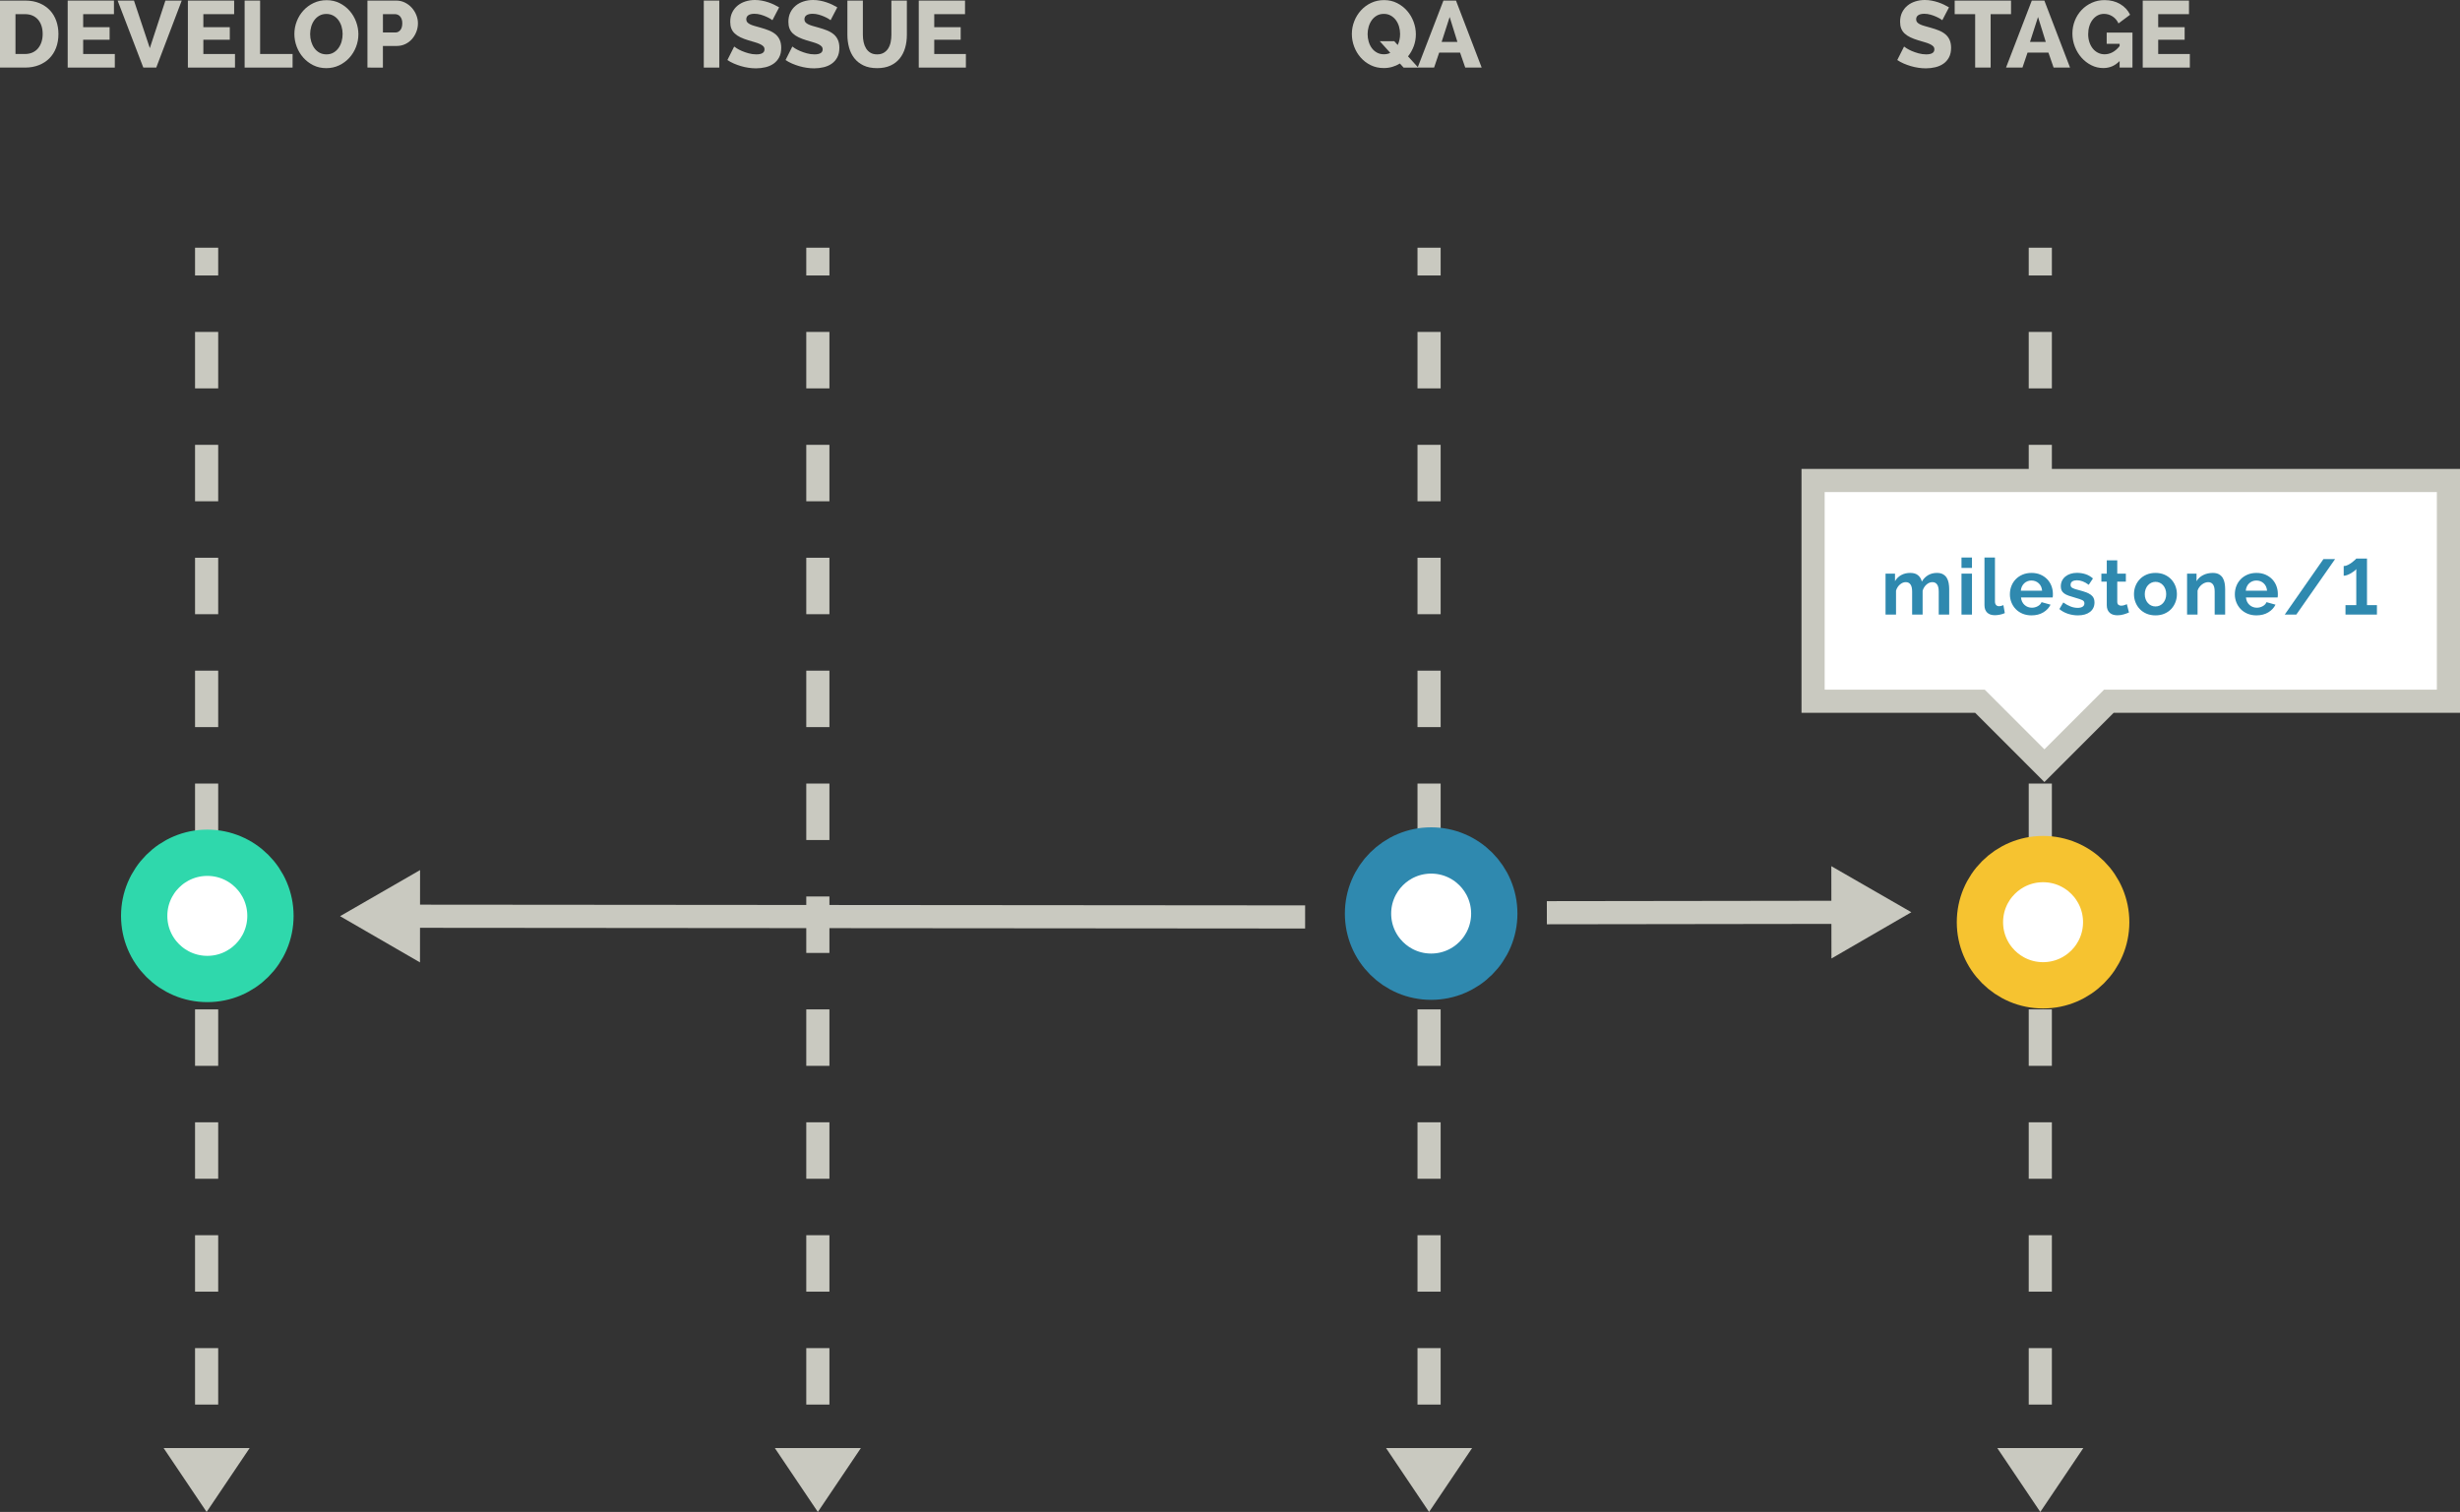 <?xml version="1.0" encoding="utf-8"?>
<!-- Generator: Adobe Illustrator 16.0.0, SVG Export Plug-In . SVG Version: 6.00 Build 0)  -->
<!DOCTYPE svg PUBLIC "-//W3C//DTD SVG 1.1//EN" "http://www.w3.org/Graphics/SVG/1.1/DTD/svg11.dtd">
<svg version="1.1" id="Layer_1" xmlns="http://www.w3.org/2000/svg" xmlns:xlink="http://www.w3.org/1999/xlink" x="0px" y="0px"
	 width="425.041px" height="261.308px" viewBox="0 0 425.041 261.308" enable-background="new 0 0 425.041 261.308"
	 xml:space="preserve">
<rect x="0" y="0" width="425.041" height="261.308" fill="#333333" stroke="none"/>
<g>
	<g>
		<g>
			<line fill="none" stroke="#C9C9C0" stroke-width="4" stroke-miterlimit="10" x1="35.7" y1="42.81" x2="35.7" y2="47.61"/>
			
				<line fill="none" stroke="#C9C9C0" stroke-width="4" stroke-miterlimit="10" stroke-dasharray="9.757,9.757" x1="35.7" y1="57.366" x2="35.7" y2="247.63"/>
			<line fill="none" stroke="#C9C9C0" stroke-width="4" stroke-miterlimit="10" x1="35.7" y1="252.509" x2="35.7" y2="257.308"/>
		</g>
	</g>
	<g>
		<g>
			<line fill="none" stroke="#C9C9C0" stroke-width="4" stroke-miterlimit="10" x1="141.309" y1="42.81" x2="141.309" y2="47.61"/>
			
				<line fill="none" stroke="#C9C9C0" stroke-width="4" stroke-miterlimit="10" stroke-dasharray="9.757,9.757" x1="141.309" y1="57.366" x2="141.309" y2="247.63"/>
			
				<line fill="none" stroke="#C9C9C0" stroke-width="4" stroke-miterlimit="10" x1="141.309" y1="252.509" x2="141.309" y2="257.308"/>
		</g>
	</g>
	<g>
		<g>
			<line fill="none" stroke="#C9C9C0" stroke-width="4" stroke-miterlimit="10" x1="246.917" y1="42.81" x2="246.917" y2="47.61"/>
			
				<line fill="none" stroke="#C9C9C0" stroke-width="4" stroke-miterlimit="10" stroke-dasharray="9.757,9.757" x1="246.917" y1="57.366" x2="246.917" y2="247.63"/>
			
				<line fill="none" stroke="#C9C9C0" stroke-width="4" stroke-miterlimit="10" x1="246.917" y1="252.509" x2="246.917" y2="257.308"/>
		</g>
	</g>
	<g>
		<path fill="#C9C9C0" d="M0,11.68V0.098h4.323c0.956,0,1.794,0.152,2.512,0.457s1.318,0.718,1.803,1.239
			C9.121,2.316,9.486,2.928,9.73,3.63c0.245,0.701,0.367,1.449,0.367,2.242c0,0.881-0.137,1.678-0.408,2.391
			c-0.271,0.712-0.66,1.32-1.166,1.826s-1.115,0.897-1.827,1.175S5.193,11.68,4.323,11.68H0z M7.373,5.872
			c0-0.511-0.067-0.976-0.203-1.395C7.033,4.06,6.835,3.697,6.574,3.393C6.312,3.089,5.992,2.854,5.611,2.691
			S4.801,2.446,4.323,2.446H2.676v6.885h1.647c0.489,0,0.924-0.088,1.305-0.262s0.698-0.416,0.954-0.726S7.033,7.67,7.17,7.251
			C7.306,6.832,7.373,6.373,7.373,5.872z"/>
		<path fill="#C9C9C0" d="M19.836,9.331v2.349h-8.14V0.098h7.993v2.349h-5.318v2.252h4.568v2.169h-4.568v2.464H19.836z"/>
		<path fill="#C9C9C0" d="M23.147,0.098l2.74,8.222l2.692-8.222h2.821L26.997,11.68h-2.234L20.325,0.098H23.147z"/>
		<path fill="#C9C9C0" d="M40.602,9.331v2.349h-8.14V0.098h7.993v2.349h-5.318v2.252h4.568v2.169h-4.568v2.464H40.602z"/>
		<path fill="#C9C9C0" d="M42.266,11.68V0.098h2.676v9.233h5.611v2.349H42.266z"/>
		<path fill="#C9C9C0" d="M56.376,11.777c-0.826,0-1.577-0.168-2.251-0.505c-0.674-0.338-1.254-0.781-1.737-1.33
			s-0.859-1.177-1.126-1.884c-0.266-0.707-0.399-1.436-0.399-2.187c0-0.761,0.139-1.495,0.416-2.202
			c0.277-0.706,0.663-1.329,1.158-1.867s1.082-0.968,1.762-1.289c0.68-0.32,1.422-0.481,2.227-0.481
			c0.827,0,1.577,0.169,2.251,0.506c0.675,0.338,1.254,0.783,1.738,1.338c0.483,0.555,0.855,1.186,1.117,1.893
			c0.261,0.707,0.391,1.424,0.391,2.152c0,0.762-0.139,1.496-0.416,2.203c-0.276,0.707-0.66,1.329-1.149,1.867
			s-1.074,0.971-1.754,1.297S57.181,11.777,56.376,11.777z M53.587,5.905c0,0.445,0.062,0.878,0.188,1.297
			c0.125,0.418,0.304,0.791,0.538,1.117s0.527,0.587,0.881,0.783c0.354,0.195,0.759,0.293,1.215,0.293
			c0.468,0,0.876-0.103,1.225-0.31c0.348-0.206,0.639-0.476,0.872-0.808c0.233-0.331,0.408-0.707,0.522-1.125
			c0.113-0.419,0.171-0.846,0.171-1.281c0-0.445-0.062-0.878-0.188-1.297c-0.125-0.418-0.308-0.788-0.547-1.109
			c-0.239-0.32-0.532-0.576-0.881-0.766c-0.348-0.19-0.745-0.286-1.19-0.286c-0.468,0-0.876,0.101-1.224,0.302
			c-0.349,0.201-0.639,0.465-0.872,0.791c-0.234,0.326-0.411,0.699-0.531,1.117C53.646,5.043,53.587,5.47,53.587,5.905z"/>
		<path fill="#C9C9C0" d="M63.488,11.68V0.098h4.942c0.555,0,1.063,0.114,1.525,0.343s0.858,0.527,1.19,0.897
			c0.332,0.369,0.593,0.788,0.783,1.256s0.285,0.94,0.285,1.419c0,0.512-0.089,1.001-0.269,1.469
			c-0.18,0.467-0.43,0.886-0.751,1.256c-0.32,0.369-0.709,0.663-1.166,0.881c-0.457,0.217-0.962,0.326-1.517,0.326h-2.35v3.735
			H63.488z M66.163,5.611h2.187c0.314,0,0.587-0.136,0.815-0.407c0.229-0.272,0.343-0.669,0.343-1.191
			c0-0.271-0.035-0.506-0.106-0.701s-0.166-0.359-0.285-0.489c-0.12-0.131-0.256-0.226-0.408-0.286
			c-0.152-0.06-0.305-0.09-0.456-0.09h-2.089V5.611z"/>
	</g>
	<g>
		<path fill="#C9C9C0" d="M121.602,11.68V0.098h2.676V11.68H121.602z"/>
		<path fill="#C9C9C0" d="M133.461,3.491c-0.043-0.044-0.163-0.125-0.358-0.245c-0.196-0.12-0.44-0.245-0.734-0.375
			c-0.294-0.131-0.614-0.245-0.962-0.343c-0.349-0.098-0.696-0.146-1.045-0.146c-0.456,0-0.807,0.081-1.052,0.244
			s-0.367,0.402-0.367,0.718c0,0.196,0.055,0.359,0.163,0.489c0.109,0.131,0.264,0.248,0.465,0.352s0.451,0.198,0.751,0.285
			c0.299,0.087,0.644,0.185,1.036,0.293c0.554,0.152,1.055,0.318,1.5,0.498c0.446,0.18,0.826,0.402,1.143,0.669
			c0.314,0.267,0.557,0.59,0.726,0.971c0.168,0.381,0.253,0.837,0.253,1.37c0,0.652-0.123,1.204-0.367,1.655
			c-0.245,0.452-0.568,0.815-0.971,1.093s-0.867,0.479-1.395,0.604c-0.527,0.125-1.068,0.188-1.623,0.188
			c-0.424,0-0.856-0.033-1.297-0.099c-0.44-0.064-0.873-0.16-1.297-0.285s-0.838-0.274-1.24-0.448s-0.771-0.376-1.109-0.604
			l1.175-2.333c0.055,0.055,0.201,0.158,0.44,0.311s0.533,0.304,0.881,0.456s0.739,0.288,1.175,0.408
			c0.435,0.119,0.875,0.179,1.321,0.179c0.946,0,1.419-0.287,1.419-0.864c0-0.218-0.071-0.396-0.212-0.538
			c-0.142-0.142-0.337-0.27-0.588-0.384c-0.25-0.114-0.543-0.22-0.881-0.317c-0.337-0.098-0.707-0.207-1.108-0.326
			c-0.533-0.164-0.995-0.34-1.387-0.53s-0.718-0.411-0.979-0.661c-0.262-0.25-0.454-0.538-0.579-0.864s-0.188-0.707-0.188-1.142
			c0-0.609,0.113-1.147,0.342-1.615s0.539-0.861,0.93-1.183c0.392-0.321,0.846-0.563,1.362-0.726C129.32,0.081,129.867,0,130.443,0
			c0.413,0,0.815,0.038,1.207,0.114s0.764,0.174,1.117,0.293c0.354,0.12,0.688,0.256,1.004,0.408
			c0.314,0.152,0.598,0.305,0.848,0.457L133.461,3.491z"/>
		<path fill="#C9C9C0" d="M143.51,3.491c-0.044-0.044-0.163-0.125-0.359-0.245c-0.195-0.12-0.439-0.245-0.733-0.375
			c-0.294-0.131-0.614-0.245-0.963-0.343c-0.348-0.098-0.696-0.146-1.044-0.146c-0.457,0-0.807,0.081-1.052,0.244
			s-0.367,0.402-0.367,0.718c0,0.196,0.054,0.359,0.163,0.489c0.108,0.131,0.264,0.248,0.465,0.352s0.451,0.198,0.75,0.285
			c0.3,0.087,0.645,0.185,1.036,0.293c0.555,0.152,1.055,0.318,1.501,0.498c0.445,0.18,0.826,0.402,1.142,0.669
			s0.558,0.59,0.726,0.971c0.169,0.381,0.254,0.837,0.254,1.37c0,0.652-0.123,1.204-0.367,1.655
			c-0.245,0.452-0.568,0.815-0.971,1.093s-0.867,0.479-1.395,0.604c-0.528,0.125-1.068,0.188-1.623,0.188
			c-0.425,0-0.857-0.033-1.297-0.099c-0.441-0.064-0.873-0.16-1.297-0.285c-0.425-0.125-0.838-0.274-1.24-0.448
			s-0.772-0.376-1.109-0.604l1.175-2.333c0.054,0.055,0.201,0.158,0.44,0.311s0.532,0.304,0.881,0.456
			c0.348,0.152,0.739,0.288,1.174,0.408c0.436,0.119,0.876,0.179,1.322,0.179c0.945,0,1.419-0.287,1.419-0.864
			c0-0.218-0.071-0.396-0.212-0.538c-0.142-0.142-0.338-0.27-0.588-0.384s-0.543-0.22-0.881-0.317
			c-0.337-0.098-0.707-0.207-1.109-0.326c-0.532-0.164-0.994-0.34-1.386-0.53s-0.718-0.411-0.979-0.661
			c-0.261-0.25-0.454-0.538-0.578-0.864c-0.126-0.326-0.188-0.707-0.188-1.142c0-0.609,0.114-1.147,0.343-1.615
			s0.538-0.861,0.93-1.183s0.846-0.563,1.362-0.726C139.369,0.081,139.915,0,140.492,0c0.413,0,0.815,0.038,1.207,0.114
			s0.764,0.174,1.117,0.293c0.354,0.12,0.688,0.256,1.004,0.408c0.314,0.152,0.598,0.305,0.848,0.457L143.51,3.491z"/>
		<path fill="#C9C9C0" d="M151.552,9.396c0.456,0,0.843-0.095,1.158-0.285c0.315-0.189,0.571-0.443,0.767-0.758
			c0.195-0.316,0.334-0.678,0.416-1.086c0.082-0.407,0.122-0.823,0.122-1.247V0.098h2.676V6.02c0,0.805-0.101,1.555-0.302,2.251
			s-0.512,1.305-0.93,1.827c-0.419,0.521-0.952,0.933-1.6,1.231c-0.646,0.299-1.416,0.448-2.308,0.448
			c-0.925,0-1.713-0.157-2.365-0.473s-1.183-0.737-1.591-1.265s-0.707-1.139-0.896-1.835c-0.191-0.696-0.286-1.425-0.286-2.186
			V0.098h2.675V6.02c0,0.446,0.044,0.87,0.131,1.272s0.229,0.761,0.424,1.076c0.196,0.315,0.449,0.565,0.759,0.75
			C150.712,9.304,151.095,9.396,151.552,9.396z"/>
		<path fill="#C9C9C0" d="M166.886,9.331v2.349h-8.141V0.098h7.993v2.349h-5.317v2.252h4.567v2.169h-4.567v2.464H166.886z"/>
	</g>
	<g>
		<path fill="#C9C9C0" d="M241.877,10.979c-0.413,0.25-0.852,0.442-1.312,0.579c-0.463,0.136-0.955,0.203-1.477,0.203
			c-0.827,0-1.577-0.165-2.252-0.497c-0.674-0.331-1.253-0.772-1.736-1.321c-0.484-0.549-0.859-1.177-1.126-1.884
			s-0.399-1.436-0.399-2.187c0-0.761,0.139-1.495,0.416-2.202c0.277-0.706,0.663-1.332,1.158-1.876
			c0.494-0.543,1.082-0.976,1.762-1.297c0.68-0.32,1.422-0.48,2.227-0.48c0.826,0,1.576,0.171,2.251,0.514
			c0.674,0.342,1.253,0.791,1.737,1.346c0.483,0.555,0.856,1.186,1.117,1.893c0.262,0.707,0.392,1.424,0.392,2.152
			c0,0.719-0.12,1.4-0.358,2.048c-0.24,0.647-0.571,1.237-0.996,1.77l1.763,1.941h-2.528L241.877,10.979z M239.12,9.38
			c0.413,0,0.777-0.082,1.093-0.245l-1.826-2.022h2.512l0.604,0.669c0.271-0.599,0.408-1.234,0.408-1.909
			c0-0.445-0.063-0.878-0.188-1.297c-0.126-0.418-0.309-0.788-0.547-1.109c-0.239-0.32-0.533-0.578-0.881-0.774
			c-0.349-0.196-0.745-0.294-1.191-0.294c-0.467,0-0.875,0.102-1.223,0.303c-0.349,0.201-0.64,0.467-0.873,0.799
			c-0.234,0.332-0.41,0.707-0.53,1.125c-0.12,0.419-0.18,0.846-0.18,1.281c0,0.445,0.062,0.878,0.188,1.297
			c0.124,0.418,0.304,0.788,0.537,1.109c0.234,0.32,0.528,0.578,0.882,0.774C238.258,9.282,238.663,9.38,239.12,9.38z"/>
		<path fill="#C9C9C0" d="M244.943,11.68l4.454-11.582h2.169l4.438,11.582h-2.838l-0.897-2.594h-3.605l-0.881,2.594H244.943z
			 M250.474,2.937l-1.386,4.307h2.724L250.474,2.937z"/>
	</g>
	<g>
		<path fill="#C9C9C0" d="M335.592,3.491c-0.043-0.044-0.162-0.125-0.358-0.245s-0.44-0.245-0.734-0.375
			c-0.293-0.131-0.614-0.245-0.962-0.343c-0.349-0.098-0.696-0.146-1.044-0.146c-0.457,0-0.808,0.081-1.053,0.244
			c-0.244,0.163-0.366,0.402-0.366,0.718c0,0.196,0.054,0.359,0.162,0.489c0.109,0.131,0.264,0.248,0.465,0.352
			s0.451,0.198,0.751,0.285c0.299,0.087,0.645,0.185,1.036,0.293c0.555,0.152,1.055,0.318,1.5,0.498
			c0.446,0.18,0.826,0.402,1.143,0.669c0.314,0.267,0.557,0.59,0.726,0.971s0.253,0.837,0.253,1.37c0,0.652-0.122,1.204-0.367,1.655
			c-0.244,0.452-0.568,0.815-0.971,1.093s-0.867,0.479-1.395,0.604c-0.527,0.125-1.068,0.188-1.623,0.188
			c-0.424,0-0.856-0.033-1.297-0.099c-0.44-0.064-0.873-0.16-1.297-0.285s-0.838-0.274-1.24-0.448s-0.771-0.376-1.108-0.604
			l1.174-2.333c0.055,0.055,0.201,0.158,0.44,0.311s0.533,0.304,0.881,0.456c0.349,0.152,0.74,0.288,1.175,0.408
			c0.435,0.119,0.875,0.179,1.321,0.179c0.946,0,1.419-0.287,1.419-0.864c0-0.218-0.07-0.396-0.212-0.538s-0.337-0.27-0.587-0.384
			c-0.251-0.114-0.544-0.22-0.881-0.317s-0.707-0.207-1.109-0.326c-0.533-0.164-0.995-0.34-1.387-0.53s-0.718-0.411-0.979-0.661
			s-0.454-0.538-0.579-0.864s-0.188-0.707-0.188-1.142c0-0.609,0.114-1.147,0.342-1.615c0.229-0.468,0.539-0.861,0.931-1.183
			s0.845-0.563,1.362-0.726C331.451,0.081,331.998,0,332.574,0c0.413,0,0.816,0.038,1.207,0.114
			c0.392,0.076,0.764,0.174,1.117,0.293c0.354,0.12,0.688,0.256,1.004,0.408s0.598,0.305,0.848,0.457L335.592,3.491z"/>
		<path fill="#C9C9C0" d="M347.468,2.446h-3.523v9.233h-2.675V2.446h-3.54V0.098h9.738V2.446z"/>
		<path fill="#C9C9C0" d="M346.604,11.68l4.453-11.582h2.17l4.437,11.582h-2.839l-0.896-2.594h-3.605l-0.881,2.594H346.604z
			 M352.133,2.937l-1.387,4.307h2.725L352.133,2.937z"/>
		<path fill="#C9C9C0" d="M366.227,10.554c-0.413,0.414-0.851,0.719-1.312,0.914c-0.463,0.195-0.965,0.293-1.509,0.293
			c-0.729,0-1.417-0.162-2.063-0.488c-0.647-0.327-1.213-0.762-1.697-1.306c-0.483-0.544-0.867-1.177-1.149-1.9
			c-0.283-0.724-0.425-1.477-0.425-2.259c0-0.794,0.142-1.545,0.425-2.252c0.282-0.706,0.674-1.321,1.175-1.843
			c0.5-0.522,1.087-0.936,1.762-1.24c0.674-0.304,1.402-0.456,2.186-0.456c1.021,0,1.919,0.226,2.691,0.677
			c0.771,0.451,1.349,1.068,1.729,1.852l-2.007,1.501c-0.239-0.522-0.585-0.928-1.036-1.216s-0.938-0.433-1.46-0.433
			c-0.413,0-0.785,0.09-1.117,0.27s-0.62,0.43-0.864,0.75c-0.245,0.321-0.433,0.693-0.563,1.118c-0.13,0.424-0.195,0.881-0.195,1.37
			c0,0.5,0.07,0.962,0.212,1.387c0.142,0.424,0.337,0.791,0.587,1.101s0.55,0.552,0.897,0.726c0.349,0.175,0.729,0.262,1.142,0.262
			c0.479,0,0.936-0.117,1.371-0.352c0.435-0.233,0.842-0.589,1.223-1.068V7.569h-2.234V5.628h4.453v6.052h-2.219V10.554z"/>
		<path fill="#C9C9C0" d="M378.363,9.331v2.349h-8.141V0.098h7.994v2.349h-5.318v2.252h4.567v2.169h-4.567v2.464H378.363z"/>
	</g>
	<g>
		<g>
			<line fill="none" stroke="#C9C9C0" stroke-width="4" stroke-miterlimit="10" x1="352.525" y1="42.81" x2="352.525" y2="47.61"/>
			
				<line fill="none" stroke="#C9C9C0" stroke-width="4" stroke-miterlimit="10" stroke-dasharray="9.757,9.757" x1="352.525" y1="57.366" x2="352.525" y2="247.63"/>
			
				<line fill="none" stroke="#C9C9C0" stroke-width="4" stroke-miterlimit="10" x1="352.525" y1="252.509" x2="352.525" y2="257.308"/>
		</g>
	</g>
	<polygon fill="#C9C9C0" points="352.525,261.308 345.088,250.259 359.963,250.259 	"/>
	<polygon fill="#C9C9C0" points="246.917,261.308 239.479,250.259 254.355,250.259 	"/>
	<polygon fill="#C9C9C0" points="141.309,261.308 133.871,250.259 148.747,250.259 	"/>
	<polygon fill="#C9C9C0" points="35.7,261.308 28.264,250.259 43.139,250.259 	"/>
	<circle fill="#FFFFFF" stroke="#2F89AF" stroke-width="8" stroke-miterlimit="10" cx="247.276" cy="157.892" r="10.908"/>
	<circle fill="#FFFFFF" stroke="#F6C330" stroke-width="8" stroke-miterlimit="10" cx="353.003" cy="159.38" r="10.908"/>
	<circle fill="#FFFFFF" stroke="#2FD8AC" stroke-width="8" stroke-miterlimit="10" cx="35.82" cy="158.288" r="10.908"/>
	<g>
		<g>
			
				<line fill="none" stroke="#C9C9C0" stroke-width="4" stroke-miterlimit="10" x1="318.764" y1="157.673" x2="267.267" y2="157.743"/>
			<g>
				<polygon fill="#C9C9C0" points="316.418,149.698 330.245,157.657 316.439,165.653 				"/>
			</g>
		</g>
	</g>
	<g>
		<g>
			<line fill="none" stroke="#C9C9C0" stroke-width="4" stroke-miterlimit="10" x1="70.238" y1="158.349" x2="225.5" y2="158.474"/>
			<g>
				<polygon fill="#C9C9C0" points="72.566,166.329 58.757,158.341 72.58,150.372 				"/>
			</g>
		</g>
	</g>
	<polygon fill="#FFFFFF" stroke="#C9C9C0" stroke-width="4" stroke-miterlimit="10" points="313.267,83.044 313.267,121.192 
		342.096,121.192 353.233,132.331 364.371,121.192 423.041,121.192 423.041,83.044 	"/>
	<g>
		<g>
			<path fill="#2F89AF" d="M336.787,106.218h-1.811v-3.972c0-0.567-0.097-0.981-0.29-1.243c-0.194-0.262-0.462-0.392-0.804-0.392
				c-0.36,0-0.698,0.138-1.014,0.412s-0.54,0.633-0.676,1.073v4.121h-1.811v-3.972c0-0.567-0.096-0.981-0.29-1.243
				c-0.193-0.262-0.462-0.392-0.804-0.392c-0.352,0-0.688,0.135-1.007,0.405c-0.319,0.27-0.547,0.626-0.682,1.067v4.134h-1.811
				v-7.079h1.635v1.311c0.261-0.46,0.619-0.813,1.074-1.061c0.454-0.248,0.975-0.372,1.56-0.372c0.595,0,1.055,0.145,1.379,0.433
				s0.531,0.644,0.621,1.067c0.288-0.486,0.653-0.857,1.095-1.115c0.44-0.256,0.945-0.385,1.513-0.385
				c0.433,0,0.788,0.081,1.067,0.243s0.495,0.374,0.648,0.636c0.153,0.261,0.259,0.559,0.317,0.891
				c0.059,0.334,0.088,0.672,0.088,1.014V106.218z"/>
			<path fill="#2F89AF" d="M338.908,98.152v-1.797h1.811v1.797H338.908z M338.908,106.218v-7.079h1.811v7.079H338.908z"/>
			<path fill="#2F89AF" d="M342.88,96.355h1.811v7.593c0,0.262,0.063,0.464,0.189,0.607c0.126,0.145,0.306,0.217,0.54,0.217
				c0.108,0,0.228-0.019,0.358-0.055c0.13-0.035,0.254-0.081,0.371-0.135l0.243,1.378c-0.243,0.117-0.526,0.208-0.851,0.271
				s-0.617,0.095-0.878,0.095c-0.568,0-1.007-0.151-1.318-0.453c-0.311-0.302-0.466-0.731-0.466-1.29V96.355z"/>
			<path fill="#2F89AF" d="M351,106.353c-0.568,0-1.081-0.097-1.541-0.29c-0.459-0.193-0.851-0.457-1.175-0.79
				c-0.324-0.334-0.574-0.721-0.75-1.162s-0.264-0.905-0.264-1.392c0-0.505,0.086-0.979,0.257-1.426
				c0.171-0.445,0.419-0.837,0.743-1.175s0.718-0.605,1.183-0.805c0.463-0.197,0.983-0.297,1.561-0.297
				c0.576,0,1.092,0.1,1.547,0.297c0.454,0.199,0.842,0.465,1.161,0.798s0.563,0.721,0.729,1.161c0.167,0.441,0.25,0.901,0.25,1.379
				c0,0.117-0.002,0.229-0.007,0.338c-0.005,0.107-0.016,0.197-0.033,0.27h-5.472c0.027,0.279,0.095,0.527,0.202,0.743
				c0.108,0.216,0.248,0.401,0.419,0.554c0.171,0.153,0.365,0.271,0.581,0.352s0.441,0.121,0.676,0.121c0.36,0,0.7-0.087,1.02-0.263
				s0.538-0.407,0.655-0.696l1.554,0.433c-0.261,0.54-0.678,0.984-1.249,1.331C352.475,106.18,351.792,106.353,351,106.353z
				 M352.837,102.084c-0.045-0.532-0.241-0.957-0.588-1.277c-0.347-0.319-0.768-0.479-1.263-0.479c-0.243,0-0.471,0.043-0.683,0.129
				s-0.398,0.205-0.561,0.357c-0.162,0.153-0.295,0.338-0.398,0.555c-0.104,0.216-0.165,0.454-0.183,0.716H352.837z"/>
			<path fill="#2F89AF" d="M359.024,106.353c-0.595,0-1.175-0.094-1.743-0.283c-0.566-0.189-1.053-0.459-1.459-0.811l0.676-1.135
				c0.433,0.306,0.854,0.538,1.264,0.695c0.409,0.158,0.816,0.236,1.223,0.236c0.359,0,0.644-0.067,0.851-0.202
				c0.207-0.136,0.311-0.329,0.311-0.581s-0.121-0.438-0.364-0.554c-0.243-0.117-0.64-0.253-1.189-0.405
				c-0.459-0.127-0.851-0.248-1.175-0.365s-0.586-0.25-0.784-0.398c-0.197-0.148-0.342-0.319-0.432-0.514
				c-0.09-0.193-0.135-0.426-0.135-0.695c0-0.36,0.069-0.685,0.209-0.973s0.335-0.534,0.588-0.736
				c0.252-0.203,0.547-0.358,0.885-0.467c0.338-0.107,0.704-0.162,1.101-0.162c0.531,0,1.029,0.077,1.493,0.23
				c0.464,0.152,0.89,0.4,1.276,0.742l-0.729,1.095c-0.36-0.271-0.709-0.468-1.047-0.595c-0.338-0.126-0.674-0.188-1.006-0.188
				c-0.307,0-0.563,0.062-0.771,0.188c-0.208,0.127-0.311,0.329-0.311,0.608c0,0.126,0.024,0.229,0.074,0.311
				c0.049,0.081,0.128,0.153,0.236,0.216c0.108,0.063,0.25,0.124,0.426,0.183c0.175,0.059,0.394,0.12,0.655,0.183
				c0.486,0.126,0.902,0.252,1.249,0.378s0.631,0.271,0.852,0.433s0.383,0.35,0.486,0.561c0.104,0.212,0.155,0.467,0.155,0.764
				c0,0.693-0.257,1.24-0.77,1.642C360.605,106.152,359.907,106.353,359.024,106.353z"/>
			<path fill="#2F89AF" d="M367.847,105.853c-0.243,0.108-0.54,0.217-0.892,0.324c-0.352,0.108-0.721,0.162-1.107,0.162
				c-0.253,0-0.489-0.031-0.71-0.094c-0.221-0.063-0.414-0.164-0.581-0.305c-0.166-0.139-0.299-0.319-0.398-0.54
				s-0.148-0.488-0.148-0.804v-4.066h-0.933v-1.392h0.933v-2.297h1.811v2.297h1.486v1.392h-1.486v3.458
				c0,0.253,0.064,0.431,0.195,0.534s0.291,0.155,0.48,0.155c0.188,0,0.373-0.031,0.554-0.095c0.18-0.062,0.324-0.117,0.433-0.162
				L367.847,105.853z"/>
			<path fill="#2F89AF" d="M372.427,106.353c-0.577,0-1.095-0.099-1.554-0.297s-0.85-0.466-1.169-0.804s-0.565-0.728-0.736-1.169
				s-0.257-0.905-0.257-1.392c0-0.495,0.086-0.964,0.257-1.405c0.171-0.44,0.417-0.83,0.736-1.168s0.71-0.605,1.169-0.805
				c0.459-0.197,0.977-0.297,1.554-0.297c0.576,0,1.092,0.1,1.547,0.297c0.454,0.199,0.842,0.467,1.162,0.805
				c0.319,0.338,0.564,0.728,0.735,1.168c0.172,0.441,0.258,0.91,0.258,1.405c0,0.486-0.086,0.95-0.258,1.392
				c-0.171,0.441-0.414,0.831-0.729,1.169c-0.316,0.338-0.703,0.605-1.162,0.804S373.003,106.353,372.427,106.353z M370.576,102.691
				c0,0.315,0.047,0.602,0.142,0.858c0.095,0.256,0.225,0.479,0.392,0.668c0.166,0.189,0.362,0.336,0.588,0.439
				c0.225,0.104,0.468,0.155,0.729,0.155c0.261,0,0.504-0.052,0.729-0.155c0.225-0.104,0.421-0.25,0.588-0.439
				c0.166-0.188,0.297-0.414,0.392-0.675s0.142-0.55,0.142-0.864c0-0.307-0.047-0.59-0.142-0.852s-0.226-0.486-0.392-0.676
				c-0.167-0.189-0.363-0.336-0.588-0.439c-0.226-0.104-0.469-0.154-0.729-0.154c-0.262,0-0.505,0.054-0.729,0.162
				c-0.226,0.107-0.422,0.256-0.588,0.445c-0.167,0.189-0.297,0.414-0.392,0.676C370.623,102.102,370.576,102.386,370.576,102.691z"
				/>
			<path fill="#2F89AF" d="M384.464,106.218h-1.81v-3.972c0-0.567-0.1-0.981-0.298-1.243s-0.473-0.392-0.824-0.392
				c-0.181,0-0.364,0.036-0.554,0.108c-0.189,0.071-0.367,0.173-0.533,0.304c-0.167,0.13-0.318,0.286-0.453,0.466
				s-0.234,0.378-0.297,0.595v4.134h-1.811v-7.079h1.635v1.311c0.261-0.45,0.639-0.802,1.135-1.054
				c0.495-0.252,1.054-0.379,1.676-0.379c0.44,0,0.801,0.081,1.08,0.243s0.495,0.374,0.648,0.636
				c0.153,0.261,0.259,0.559,0.317,0.891c0.059,0.334,0.088,0.672,0.088,1.014V106.218z"/>
			<path fill="#2F89AF" d="M389.868,106.353c-0.567,0-1.081-0.097-1.54-0.29c-0.46-0.193-0.852-0.457-1.176-0.79
				c-0.324-0.334-0.574-0.721-0.75-1.162s-0.264-0.905-0.264-1.392c0-0.505,0.086-0.979,0.257-1.426
				c0.171-0.445,0.419-0.837,0.743-1.175s0.719-0.605,1.182-0.805c0.465-0.197,0.984-0.297,1.561-0.297s1.093,0.1,1.547,0.297
				c0.455,0.199,0.843,0.465,1.162,0.798c0.32,0.333,0.562,0.721,0.729,1.161c0.167,0.441,0.25,0.901,0.25,1.379
				c0,0.117-0.002,0.229-0.007,0.338c-0.004,0.107-0.016,0.197-0.033,0.27h-5.472c0.026,0.279,0.095,0.527,0.202,0.743
				c0.108,0.216,0.248,0.401,0.419,0.554c0.171,0.153,0.365,0.271,0.581,0.352c0.217,0.081,0.441,0.121,0.676,0.121
				c0.359,0,0.7-0.087,1.02-0.263c0.32-0.176,0.538-0.407,0.655-0.696l1.554,0.433c-0.261,0.54-0.678,0.984-1.25,1.331
				C391.343,106.18,390.66,106.353,389.868,106.353z M391.705,102.084c-0.045-0.532-0.241-0.957-0.588-1.277
				c-0.347-0.319-0.768-0.479-1.263-0.479c-0.243,0-0.471,0.043-0.683,0.129c-0.211,0.086-0.398,0.205-0.561,0.357
				c-0.162,0.153-0.295,0.338-0.398,0.555c-0.104,0.216-0.164,0.454-0.183,0.716H391.705z"/>
			<path fill="#2F89AF" d="M403.459,96.626l-6.701,9.592h-1.999l6.688-9.592H403.459z"/>
			<path fill="#2F89AF" d="M410.688,104.583v1.635h-5.432v-1.635h1.864v-6.242c-0.072,0.108-0.191,0.229-0.358,0.358
				c-0.166,0.131-0.355,0.257-0.566,0.378c-0.212,0.122-0.428,0.224-0.648,0.305s-0.422,0.121-0.602,0.121v-1.675
				c0.243,0,0.49-0.065,0.743-0.196c0.252-0.13,0.483-0.274,0.695-0.432c0.212-0.158,0.386-0.305,0.521-0.439
				s0.207-0.212,0.216-0.229h1.851v8.052H410.688z"/>
		</g>
	</g>
</g>
</svg>
